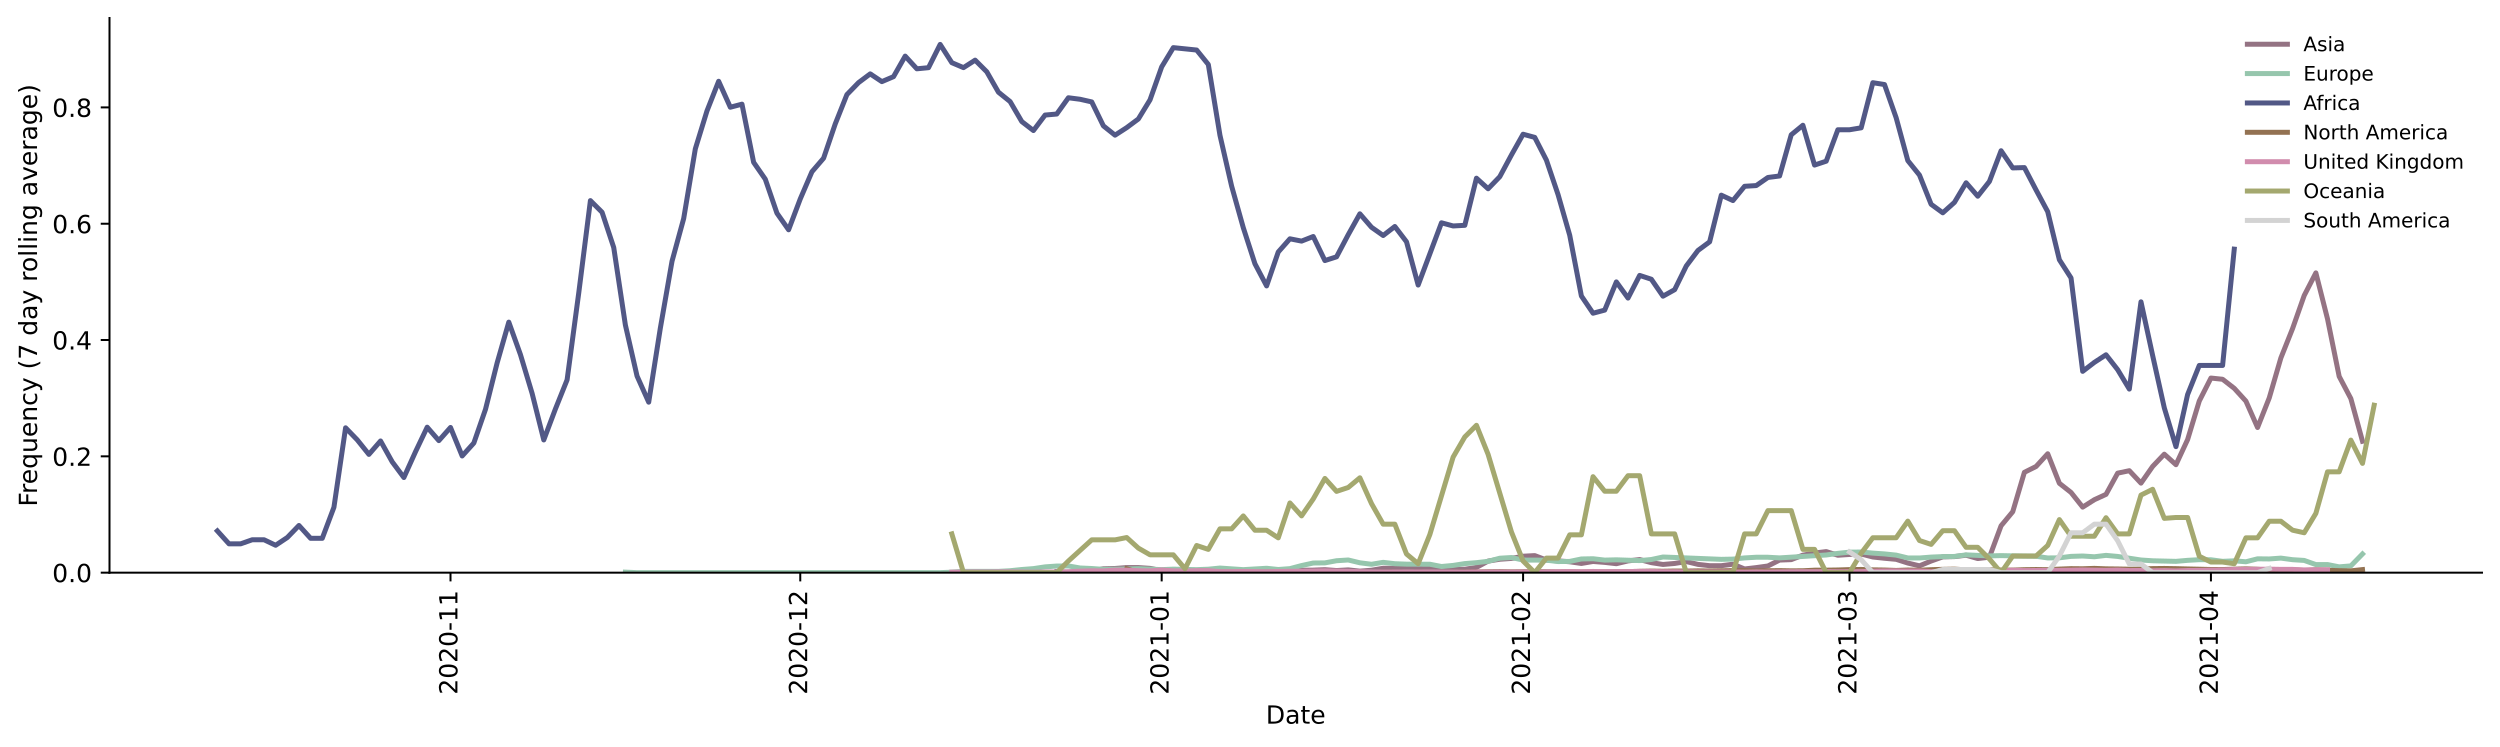 <?xml version="1.0" encoding="utf-8" standalone="no"?>
<!DOCTYPE svg PUBLIC "-//W3C//DTD SVG 1.1//EN"
  "http://www.w3.org/Graphics/SVG/1.1/DTD/svg11.dtd">
<!-- Created with matplotlib (https://matplotlib.org/) -->
<svg height="298.621pt" version="1.1" viewBox="0 0 999.581 298.621" width="999.581pt" xmlns="http://www.w3.org/2000/svg" xmlns:xlink="http://www.w3.org/1999/xlink">
 <defs>
  <style type="text/css">*{stroke-linecap:butt;stroke-linejoin:round;}</style>
 </defs>
 <g id="figure_1">
  <g id="patch_1">
   <path d="M 0 298.621 
L 999.581 298.621 
L 999.581 0 
L 0 0 
z
" style="fill:#ffffff;"/>
  </g>
  <g id="axes_1">
   <g id="patch_2">
    <path d="M 43.781 228.96 
L 992.381 228.96 
L 992.381 7.2 
L 43.781 7.2 
z
" style="fill:#ffffff;"/>
   </g>
   <g id="matplotlib.axis_1">
    <g id="xtick_1">
     <g id="line2d_1">
      <defs>
       <path d="M 0 0 
L 0 3.5 
" id="m1ec01cb953" style="stroke:#000000;stroke-width:0.8;"/>
      </defs>
      <g>
       <use style="stroke:#000000;stroke-width:0.8;" x="180.128" xlink:href="#m1ec01cb953" y="228.96"/>
      </g>
     </g>
     <g id="text_1">
      <!-- 2020-11 -->
      <g transform="translate(182.887 277.743)rotate(-90)scale(0.1 -0.1)">
       <defs>
        <path d="M 19.188 8.297 
L 53.609 8.297 
L 53.609 0 
L 7.328 0 
L 7.328 8.297 
Q 12.938 14.109 22.625 23.891 
Q 32.328 33.688 34.812 36.531 
Q 39.547 41.844 41.422 45.531 
Q 43.312 49.219 43.312 52.781 
Q 43.312 58.594 39.234 62.25 
Q 35.156 65.922 28.609 65.922 
Q 23.969 65.922 18.812 64.312 
Q 13.672 62.703 7.812 59.422 
L 7.812 69.391 
Q 13.766 71.781 18.938 73 
Q 24.125 74.219 28.422 74.219 
Q 39.75 74.219 46.484 68.547 
Q 53.219 62.891 53.219 53.422 
Q 53.219 48.922 51.531 44.891 
Q 49.859 40.875 45.406 35.406 
Q 44.188 33.984 37.641 27.219 
Q 31.109 20.453 19.188 8.297 
z
" id="DejaVuSans-50"/>
        <path d="M 31.781 66.406 
Q 24.172 66.406 20.328 58.906 
Q 16.5 51.422 16.5 36.375 
Q 16.5 21.391 20.328 13.891 
Q 24.172 6.391 31.781 6.391 
Q 39.453 6.391 43.281 13.891 
Q 47.125 21.391 47.125 36.375 
Q 47.125 51.422 43.281 58.906 
Q 39.453 66.406 31.781 66.406 
z
M 31.781 74.219 
Q 44.047 74.219 50.516 64.516 
Q 56.984 54.828 56.984 36.375 
Q 56.984 17.969 50.516 8.266 
Q 44.047 -1.422 31.781 -1.422 
Q 19.531 -1.422 13.062 8.266 
Q 6.594 17.969 6.594 36.375 
Q 6.594 54.828 13.062 64.516 
Q 19.531 74.219 31.781 74.219 
z
" id="DejaVuSans-48"/>
        <path d="M 4.891 31.391 
L 31.203 31.391 
L 31.203 23.391 
L 4.891 23.391 
z
" id="DejaVuSans-45"/>
        <path d="M 12.406 8.297 
L 28.516 8.297 
L 28.516 63.922 
L 10.984 60.406 
L 10.984 69.391 
L 28.422 72.906 
L 38.281 72.906 
L 38.281 8.297 
L 54.391 8.297 
L 54.391 0 
L 12.406 0 
z
" id="DejaVuSans-49"/>
       </defs>
       <use xlink:href="#DejaVuSans-50"/>
       <use x="63.623" xlink:href="#DejaVuSans-48"/>
       <use x="127.246" xlink:href="#DejaVuSans-50"/>
       <use x="190.869" xlink:href="#DejaVuSans-48"/>
       <use x="254.492" xlink:href="#DejaVuSans-45"/>
       <use x="290.576" xlink:href="#DejaVuSans-49"/>
       <use x="354.199" xlink:href="#DejaVuSans-49"/>
      </g>
     </g>
    </g>
    <g id="xtick_2">
     <g id="line2d_2">
      <g>
       <use style="stroke:#000000;stroke-width:0.8;" x="319.971" xlink:href="#m1ec01cb953" y="228.96"/>
      </g>
     </g>
     <g id="text_2">
      <!-- 2020-12 -->
      <g transform="translate(322.73 277.743)rotate(-90)scale(0.1 -0.1)">
       <use xlink:href="#DejaVuSans-50"/>
       <use x="63.623" xlink:href="#DejaVuSans-48"/>
       <use x="127.246" xlink:href="#DejaVuSans-50"/>
       <use x="190.869" xlink:href="#DejaVuSans-48"/>
       <use x="254.492" xlink:href="#DejaVuSans-45"/>
       <use x="290.576" xlink:href="#DejaVuSans-49"/>
       <use x="354.199" xlink:href="#DejaVuSans-50"/>
      </g>
     </g>
    </g>
    <g id="xtick_3">
     <g id="line2d_3">
      <g>
       <use style="stroke:#000000;stroke-width:0.8;" x="464.475" xlink:href="#m1ec01cb953" y="228.96"/>
      </g>
     </g>
     <g id="text_3">
      <!-- 2021-01 -->
      <g transform="translate(467.234 277.743)rotate(-90)scale(0.1 -0.1)">
       <use xlink:href="#DejaVuSans-50"/>
       <use x="63.623" xlink:href="#DejaVuSans-48"/>
       <use x="127.246" xlink:href="#DejaVuSans-50"/>
       <use x="190.869" xlink:href="#DejaVuSans-49"/>
       <use x="254.492" xlink:href="#DejaVuSans-45"/>
       <use x="290.576" xlink:href="#DejaVuSans-48"/>
       <use x="354.199" xlink:href="#DejaVuSans-49"/>
      </g>
     </g>
    </g>
    <g id="xtick_4">
     <g id="line2d_4">
      <g>
       <use style="stroke:#000000;stroke-width:0.8;" x="608.979" xlink:href="#m1ec01cb953" y="228.96"/>
      </g>
     </g>
     <g id="text_4">
      <!-- 2021-02 -->
      <g transform="translate(611.738 277.743)rotate(-90)scale(0.1 -0.1)">
       <use xlink:href="#DejaVuSans-50"/>
       <use x="63.623" xlink:href="#DejaVuSans-48"/>
       <use x="127.246" xlink:href="#DejaVuSans-50"/>
       <use x="190.869" xlink:href="#DejaVuSans-49"/>
       <use x="254.492" xlink:href="#DejaVuSans-45"/>
       <use x="290.576" xlink:href="#DejaVuSans-48"/>
       <use x="354.199" xlink:href="#DejaVuSans-50"/>
      </g>
     </g>
    </g>
    <g id="xtick_5">
     <g id="line2d_5">
      <g>
       <use style="stroke:#000000;stroke-width:0.8;" x="739.499" xlink:href="#m1ec01cb953" y="228.96"/>
      </g>
     </g>
     <g id="text_5">
      <!-- 2021-03 -->
      <g transform="translate(742.258 277.743)rotate(-90)scale(0.1 -0.1)">
       <defs>
        <path d="M 40.578 39.312 
Q 47.656 37.797 51.625 33 
Q 55.609 28.219 55.609 21.188 
Q 55.609 10.406 48.188 4.484 
Q 40.766 -1.422 27.094 -1.422 
Q 22.516 -1.422 17.656 -0.516 
Q 12.797 0.391 7.625 2.203 
L 7.625 11.719 
Q 11.719 9.328 16.594 8.109 
Q 21.484 6.891 26.812 6.891 
Q 36.078 6.891 40.938 10.547 
Q 45.797 14.203 45.797 21.188 
Q 45.797 27.641 41.281 31.266 
Q 36.766 34.906 28.719 34.906 
L 20.219 34.906 
L 20.219 43.016 
L 29.109 43.016 
Q 36.375 43.016 40.234 45.922 
Q 44.094 48.828 44.094 54.297 
Q 44.094 59.906 40.109 62.906 
Q 36.141 65.922 28.719 65.922 
Q 24.656 65.922 20.016 65.031 
Q 15.375 64.156 9.812 62.312 
L 9.812 71.094 
Q 15.438 72.656 20.344 73.438 
Q 25.25 74.219 29.594 74.219 
Q 40.828 74.219 47.359 69.109 
Q 53.906 64.016 53.906 55.328 
Q 53.906 49.266 50.438 45.094 
Q 46.969 40.922 40.578 39.312 
z
" id="DejaVuSans-51"/>
       </defs>
       <use xlink:href="#DejaVuSans-50"/>
       <use x="63.623" xlink:href="#DejaVuSans-48"/>
       <use x="127.246" xlink:href="#DejaVuSans-50"/>
       <use x="190.869" xlink:href="#DejaVuSans-49"/>
       <use x="254.492" xlink:href="#DejaVuSans-45"/>
       <use x="290.576" xlink:href="#DejaVuSans-48"/>
       <use x="354.199" xlink:href="#DejaVuSans-51"/>
      </g>
     </g>
    </g>
    <g id="xtick_6">
     <g id="line2d_6">
      <g>
       <use style="stroke:#000000;stroke-width:0.8;" x="884.003" xlink:href="#m1ec01cb953" y="228.96"/>
      </g>
     </g>
     <g id="text_6">
      <!-- 2021-04 -->
      <g transform="translate(886.762 277.743)rotate(-90)scale(0.1 -0.1)">
       <defs>
        <path d="M 37.797 64.312 
L 12.891 25.391 
L 37.797 25.391 
z
M 35.203 72.906 
L 47.609 72.906 
L 47.609 25.391 
L 58.016 25.391 
L 58.016 17.188 
L 47.609 17.188 
L 47.609 0 
L 37.797 0 
L 37.797 17.188 
L 4.891 17.188 
L 4.891 26.703 
z
" id="DejaVuSans-52"/>
       </defs>
       <use xlink:href="#DejaVuSans-50"/>
       <use x="63.623" xlink:href="#DejaVuSans-48"/>
       <use x="127.246" xlink:href="#DejaVuSans-50"/>
       <use x="190.869" xlink:href="#DejaVuSans-49"/>
       <use x="254.492" xlink:href="#DejaVuSans-45"/>
       <use x="290.576" xlink:href="#DejaVuSans-48"/>
       <use x="354.199" xlink:href="#DejaVuSans-52"/>
      </g>
     </g>
    </g>
    <g id="text_7">
     <!-- Date -->
     <g transform="translate(506.13 289.341)scale(0.1 -0.1)">
      <defs>
       <path d="M 19.672 64.797 
L 19.672 8.109 
L 31.594 8.109 
Q 46.688 8.109 53.688 14.938 
Q 60.688 21.781 60.688 36.531 
Q 60.688 51.172 53.688 57.984 
Q 46.688 64.797 31.594 64.797 
z
M 9.812 72.906 
L 30.078 72.906 
Q 51.266 72.906 61.172 64.094 
Q 71.094 55.281 71.094 36.531 
Q 71.094 17.672 61.125 8.828 
Q 51.172 0 30.078 0 
L 9.812 0 
z
" id="DejaVuSans-68"/>
       <path d="M 34.281 27.484 
Q 23.391 27.484 19.188 25 
Q 14.984 22.516 14.984 16.5 
Q 14.984 11.719 18.141 8.906 
Q 21.297 6.109 26.703 6.109 
Q 34.188 6.109 38.703 11.406 
Q 43.219 16.703 43.219 25.484 
L 43.219 27.484 
z
M 52.203 31.203 
L 52.203 0 
L 43.219 0 
L 43.219 8.297 
Q 40.141 3.328 35.547 0.953 
Q 30.953 -1.422 24.312 -1.422 
Q 15.922 -1.422 10.953 3.297 
Q 6 8.016 6 15.922 
Q 6 25.141 12.172 29.828 
Q 18.359 34.516 30.609 34.516 
L 43.219 34.516 
L 43.219 35.406 
Q 43.219 41.609 39.141 45 
Q 35.062 48.391 27.688 48.391 
Q 23 48.391 18.547 47.266 
Q 14.109 46.141 10.016 43.891 
L 10.016 52.203 
Q 14.938 54.109 19.578 55.047 
Q 24.219 56 28.609 56 
Q 40.484 56 46.344 49.844 
Q 52.203 43.703 52.203 31.203 
z
" id="DejaVuSans-97"/>
       <path d="M 18.312 70.219 
L 18.312 54.688 
L 36.812 54.688 
L 36.812 47.703 
L 18.312 47.703 
L 18.312 18.016 
Q 18.312 11.328 20.141 9.422 
Q 21.969 7.516 27.594 7.516 
L 36.812 7.516 
L 36.812 0 
L 27.594 0 
Q 17.188 0 13.234 3.875 
Q 9.281 7.766 9.281 18.016 
L 9.281 47.703 
L 2.688 47.703 
L 2.688 54.688 
L 9.281 54.688 
L 9.281 70.219 
z
" id="DejaVuSans-116"/>
       <path d="M 56.203 29.594 
L 56.203 25.203 
L 14.891 25.203 
Q 15.484 15.922 20.484 11.062 
Q 25.484 6.203 34.422 6.203 
Q 39.594 6.203 44.453 7.469 
Q 49.312 8.734 54.109 11.281 
L 54.109 2.781 
Q 49.266 0.734 44.188 -0.344 
Q 39.109 -1.422 33.891 -1.422 
Q 20.797 -1.422 13.156 6.188 
Q 5.516 13.812 5.516 26.812 
Q 5.516 40.234 12.766 48.109 
Q 20.016 56 32.328 56 
Q 43.359 56 49.781 48.891 
Q 56.203 41.797 56.203 29.594 
z
M 47.219 32.234 
Q 47.125 39.594 43.094 43.984 
Q 39.062 48.391 32.422 48.391 
Q 24.906 48.391 20.391 44.141 
Q 15.875 39.891 15.188 32.172 
z
" id="DejaVuSans-101"/>
      </defs>
      <use xlink:href="#DejaVuSans-68"/>
      <use x="77.002" xlink:href="#DejaVuSans-97"/>
      <use x="138.281" xlink:href="#DejaVuSans-116"/>
      <use x="177.49" xlink:href="#DejaVuSans-101"/>
     </g>
    </g>
   </g>
   <g id="matplotlib.axis_2">
    <g id="ytick_1">
     <g id="line2d_7">
      <defs>
       <path d="M 0 0 
L -3.5 0 
" id="m70a0472305" style="stroke:#000000;stroke-width:0.8;"/>
      </defs>
      <g>
       <use style="stroke:#000000;stroke-width:0.8;" x="43.781" xlink:href="#m70a0472305" y="228.96"/>
      </g>
     </g>
     <g id="text_8">
      <!-- 0.0 -->
      <g transform="translate(20.878 232.759)scale(0.1 -0.1)">
       <defs>
        <path d="M 10.688 12.406 
L 21 12.406 
L 21 0 
L 10.688 0 
z
" id="DejaVuSans-46"/>
       </defs>
       <use xlink:href="#DejaVuSans-48"/>
       <use x="63.623" xlink:href="#DejaVuSans-46"/>
       <use x="95.41" xlink:href="#DejaVuSans-48"/>
      </g>
     </g>
    </g>
    <g id="ytick_2">
     <g id="line2d_8">
      <g>
       <use style="stroke:#000000;stroke-width:0.8;" x="43.781" xlink:href="#m70a0472305" y="182.454"/>
      </g>
     </g>
     <g id="text_9">
      <!-- 0.2 -->
      <g transform="translate(20.878 186.254)scale(0.1 -0.1)">
       <use xlink:href="#DejaVuSans-48"/>
       <use x="63.623" xlink:href="#DejaVuSans-46"/>
       <use x="95.41" xlink:href="#DejaVuSans-50"/>
      </g>
     </g>
    </g>
    <g id="ytick_3">
     <g id="line2d_9">
      <g>
       <use style="stroke:#000000;stroke-width:0.8;" x="43.781" xlink:href="#m70a0472305" y="135.949"/>
      </g>
     </g>
     <g id="text_10">
      <!-- 0.4 -->
      <g transform="translate(20.878 139.748)scale(0.1 -0.1)">
       <use xlink:href="#DejaVuSans-48"/>
       <use x="63.623" xlink:href="#DejaVuSans-46"/>
       <use x="95.41" xlink:href="#DejaVuSans-52"/>
      </g>
     </g>
    </g>
    <g id="ytick_4">
     <g id="line2d_10">
      <g>
       <use style="stroke:#000000;stroke-width:0.8;" x="43.781" xlink:href="#m70a0472305" y="89.443"/>
      </g>
     </g>
     <g id="text_11">
      <!-- 0.6 -->
      <g transform="translate(20.878 93.243)scale(0.1 -0.1)">
       <defs>
        <path d="M 33.016 40.375 
Q 26.375 40.375 22.484 35.828 
Q 18.609 31.297 18.609 23.391 
Q 18.609 15.531 22.484 10.953 
Q 26.375 6.391 33.016 6.391 
Q 39.656 6.391 43.531 10.953 
Q 47.406 15.531 47.406 23.391 
Q 47.406 31.297 43.531 35.828 
Q 39.656 40.375 33.016 40.375 
z
M 52.594 71.297 
L 52.594 62.312 
Q 48.875 64.062 45.094 64.984 
Q 41.312 65.922 37.594 65.922 
Q 27.828 65.922 22.672 59.328 
Q 17.531 52.734 16.797 39.406 
Q 19.672 43.656 24.016 45.922 
Q 28.375 48.188 33.594 48.188 
Q 44.578 48.188 50.953 41.516 
Q 57.328 34.859 57.328 23.391 
Q 57.328 12.156 50.688 5.359 
Q 44.047 -1.422 33.016 -1.422 
Q 20.359 -1.422 13.672 8.266 
Q 6.984 17.969 6.984 36.375 
Q 6.984 53.656 15.188 63.938 
Q 23.391 74.219 37.203 74.219 
Q 40.922 74.219 44.703 73.484 
Q 48.484 72.75 52.594 71.297 
z
" id="DejaVuSans-54"/>
       </defs>
       <use xlink:href="#DejaVuSans-48"/>
       <use x="63.623" xlink:href="#DejaVuSans-46"/>
       <use x="95.41" xlink:href="#DejaVuSans-54"/>
      </g>
     </g>
    </g>
    <g id="ytick_5">
     <g id="line2d_11">
      <g>
       <use style="stroke:#000000;stroke-width:0.8;" x="43.781" xlink:href="#m70a0472305" y="42.938"/>
      </g>
     </g>
     <g id="text_12">
      <!-- 0.8 -->
      <g transform="translate(20.878 46.737)scale(0.1 -0.1)">
       <defs>
        <path d="M 31.781 34.625 
Q 24.75 34.625 20.719 30.859 
Q 16.703 27.094 16.703 20.516 
Q 16.703 13.922 20.719 10.156 
Q 24.75 6.391 31.781 6.391 
Q 38.812 6.391 42.859 10.172 
Q 46.922 13.969 46.922 20.516 
Q 46.922 27.094 42.891 30.859 
Q 38.875 34.625 31.781 34.625 
z
M 21.922 38.812 
Q 15.578 40.375 12.031 44.719 
Q 8.5 49.078 8.5 55.328 
Q 8.5 64.062 14.719 69.141 
Q 20.953 74.219 31.781 74.219 
Q 42.672 74.219 48.875 69.141 
Q 55.078 64.062 55.078 55.328 
Q 55.078 49.078 51.531 44.719 
Q 48 40.375 41.703 38.812 
Q 48.828 37.156 52.797 32.312 
Q 56.781 27.484 56.781 20.516 
Q 56.781 9.906 50.312 4.234 
Q 43.844 -1.422 31.781 -1.422 
Q 19.734 -1.422 13.25 4.234 
Q 6.781 9.906 6.781 20.516 
Q 6.781 27.484 10.781 32.312 
Q 14.797 37.156 21.922 38.812 
z
M 18.312 54.391 
Q 18.312 48.734 21.844 45.562 
Q 25.391 42.391 31.781 42.391 
Q 38.141 42.391 41.719 45.562 
Q 45.312 48.734 45.312 54.391 
Q 45.312 60.062 41.719 63.234 
Q 38.141 66.406 31.781 66.406 
Q 25.391 66.406 21.844 63.234 
Q 18.312 60.062 18.312 54.391 
z
" id="DejaVuSans-56"/>
       </defs>
       <use xlink:href="#DejaVuSans-48"/>
       <use x="63.623" xlink:href="#DejaVuSans-46"/>
       <use x="95.41" xlink:href="#DejaVuSans-56"/>
      </g>
     </g>
    </g>
    <g id="text_13">
     <!-- Frequency (7 day rolling average) -->
     <g transform="translate(14.798 202.529)rotate(-90)scale(0.1 -0.1)">
      <defs>
       <path d="M 9.812 72.906 
L 51.703 72.906 
L 51.703 64.594 
L 19.672 64.594 
L 19.672 43.109 
L 48.578 43.109 
L 48.578 34.812 
L 19.672 34.812 
L 19.672 0 
L 9.812 0 
z
" id="DejaVuSans-70"/>
       <path d="M 41.109 46.297 
Q 39.594 47.172 37.812 47.578 
Q 36.031 48 33.891 48 
Q 26.266 48 22.188 43.047 
Q 18.109 38.094 18.109 28.812 
L 18.109 0 
L 9.078 0 
L 9.078 54.688 
L 18.109 54.688 
L 18.109 46.188 
Q 20.953 51.172 25.484 53.578 
Q 30.031 56 36.531 56 
Q 37.453 56 38.578 55.875 
Q 39.703 55.766 41.062 55.516 
z
" id="DejaVuSans-114"/>
       <path d="M 14.797 27.297 
Q 14.797 17.391 18.875 11.75 
Q 22.953 6.109 30.078 6.109 
Q 37.203 6.109 41.297 11.75 
Q 45.406 17.391 45.406 27.297 
Q 45.406 37.203 41.297 42.844 
Q 37.203 48.484 30.078 48.484 
Q 22.953 48.484 18.875 42.844 
Q 14.797 37.203 14.797 27.297 
z
M 45.406 8.203 
Q 42.578 3.328 38.25 0.953 
Q 33.938 -1.422 27.875 -1.422 
Q 17.969 -1.422 11.734 6.484 
Q 5.516 14.406 5.516 27.297 
Q 5.516 40.188 11.734 48.094 
Q 17.969 56 27.875 56 
Q 33.938 56 38.25 53.625 
Q 42.578 51.266 45.406 46.391 
L 45.406 54.688 
L 54.391 54.688 
L 54.391 -20.797 
L 45.406 -20.797 
z
" id="DejaVuSans-113"/>
       <path d="M 8.5 21.578 
L 8.5 54.688 
L 17.484 54.688 
L 17.484 21.922 
Q 17.484 14.156 20.5 10.266 
Q 23.531 6.391 29.594 6.391 
Q 36.859 6.391 41.078 11.031 
Q 45.312 15.672 45.312 23.688 
L 45.312 54.688 
L 54.297 54.688 
L 54.297 0 
L 45.312 0 
L 45.312 8.406 
Q 42.047 3.422 37.719 1 
Q 33.406 -1.422 27.688 -1.422 
Q 18.266 -1.422 13.375 4.438 
Q 8.5 10.297 8.5 21.578 
z
M 31.109 56 
z
" id="DejaVuSans-117"/>
       <path d="M 54.891 33.016 
L 54.891 0 
L 45.906 0 
L 45.906 32.719 
Q 45.906 40.484 42.875 44.328 
Q 39.844 48.188 33.797 48.188 
Q 26.516 48.188 22.312 43.547 
Q 18.109 38.922 18.109 30.906 
L 18.109 0 
L 9.078 0 
L 9.078 54.688 
L 18.109 54.688 
L 18.109 46.188 
Q 21.344 51.125 25.703 53.562 
Q 30.078 56 35.797 56 
Q 45.219 56 50.047 50.172 
Q 54.891 44.344 54.891 33.016 
z
" id="DejaVuSans-110"/>
       <path d="M 48.781 52.594 
L 48.781 44.188 
Q 44.969 46.297 41.141 47.344 
Q 37.312 48.391 33.406 48.391 
Q 24.656 48.391 19.812 42.844 
Q 14.984 37.312 14.984 27.297 
Q 14.984 17.281 19.812 11.734 
Q 24.656 6.203 33.406 6.203 
Q 37.312 6.203 41.141 7.25 
Q 44.969 8.297 48.781 10.406 
L 48.781 2.094 
Q 45.016 0.344 40.984 -0.531 
Q 36.969 -1.422 32.422 -1.422 
Q 20.062 -1.422 12.781 6.344 
Q 5.516 14.109 5.516 27.297 
Q 5.516 40.672 12.859 48.328 
Q 20.219 56 33.016 56 
Q 37.156 56 41.109 55.141 
Q 45.062 54.297 48.781 52.594 
z
" id="DejaVuSans-99"/>
       <path d="M 32.172 -5.078 
Q 28.375 -14.844 24.75 -17.812 
Q 21.141 -20.797 15.094 -20.797 
L 7.906 -20.797 
L 7.906 -13.281 
L 13.188 -13.281 
Q 16.891 -13.281 18.938 -11.516 
Q 21 -9.766 23.484 -3.219 
L 25.094 0.875 
L 2.984 54.688 
L 12.5 54.688 
L 29.594 11.922 
L 46.688 54.688 
L 56.203 54.688 
z
" id="DejaVuSans-121"/>
       <path id="DejaVuSans-32"/>
       <path d="M 31 75.875 
Q 24.469 64.656 21.281 53.656 
Q 18.109 42.672 18.109 31.391 
Q 18.109 20.125 21.312 9.062 
Q 24.516 -2 31 -13.188 
L 23.188 -13.188 
Q 15.875 -1.703 12.234 9.375 
Q 8.594 20.453 8.594 31.391 
Q 8.594 42.281 12.203 53.312 
Q 15.828 64.359 23.188 75.875 
z
" id="DejaVuSans-40"/>
       <path d="M 8.203 72.906 
L 55.078 72.906 
L 55.078 68.703 
L 28.609 0 
L 18.312 0 
L 43.219 64.594 
L 8.203 64.594 
z
" id="DejaVuSans-55"/>
       <path d="M 45.406 46.391 
L 45.406 75.984 
L 54.391 75.984 
L 54.391 0 
L 45.406 0 
L 45.406 8.203 
Q 42.578 3.328 38.25 0.953 
Q 33.938 -1.422 27.875 -1.422 
Q 17.969 -1.422 11.734 6.484 
Q 5.516 14.406 5.516 27.297 
Q 5.516 40.188 11.734 48.094 
Q 17.969 56 27.875 56 
Q 33.938 56 38.25 53.625 
Q 42.578 51.266 45.406 46.391 
z
M 14.797 27.297 
Q 14.797 17.391 18.875 11.75 
Q 22.953 6.109 30.078 6.109 
Q 37.203 6.109 41.297 11.75 
Q 45.406 17.391 45.406 27.297 
Q 45.406 37.203 41.297 42.844 
Q 37.203 48.484 30.078 48.484 
Q 22.953 48.484 18.875 42.844 
Q 14.797 37.203 14.797 27.297 
z
" id="DejaVuSans-100"/>
       <path d="M 30.609 48.391 
Q 23.391 48.391 19.188 42.75 
Q 14.984 37.109 14.984 27.297 
Q 14.984 17.484 19.156 11.844 
Q 23.344 6.203 30.609 6.203 
Q 37.797 6.203 41.984 11.859 
Q 46.188 17.531 46.188 27.297 
Q 46.188 37.016 41.984 42.703 
Q 37.797 48.391 30.609 48.391 
z
M 30.609 56 
Q 42.328 56 49.016 48.375 
Q 55.719 40.766 55.719 27.297 
Q 55.719 13.875 49.016 6.219 
Q 42.328 -1.422 30.609 -1.422 
Q 18.844 -1.422 12.172 6.219 
Q 5.516 13.875 5.516 27.297 
Q 5.516 40.766 12.172 48.375 
Q 18.844 56 30.609 56 
z
" id="DejaVuSans-111"/>
       <path d="M 9.422 75.984 
L 18.406 75.984 
L 18.406 0 
L 9.422 0 
z
" id="DejaVuSans-108"/>
       <path d="M 9.422 54.688 
L 18.406 54.688 
L 18.406 0 
L 9.422 0 
z
M 9.422 75.984 
L 18.406 75.984 
L 18.406 64.594 
L 9.422 64.594 
z
" id="DejaVuSans-105"/>
       <path d="M 45.406 27.984 
Q 45.406 37.75 41.375 43.109 
Q 37.359 48.484 30.078 48.484 
Q 22.859 48.484 18.828 43.109 
Q 14.797 37.75 14.797 27.984 
Q 14.797 18.266 18.828 12.891 
Q 22.859 7.516 30.078 7.516 
Q 37.359 7.516 41.375 12.891 
Q 45.406 18.266 45.406 27.984 
z
M 54.391 6.781 
Q 54.391 -7.172 48.188 -13.984 
Q 42 -20.797 29.203 -20.797 
Q 24.469 -20.797 20.266 -20.094 
Q 16.062 -19.391 12.109 -17.922 
L 12.109 -9.188 
Q 16.062 -11.328 19.922 -12.344 
Q 23.781 -13.375 27.781 -13.375 
Q 36.625 -13.375 41.016 -8.766 
Q 45.406 -4.156 45.406 5.172 
L 45.406 9.625 
Q 42.625 4.781 38.281 2.391 
Q 33.938 0 27.875 0 
Q 17.828 0 11.672 7.656 
Q 5.516 15.328 5.516 27.984 
Q 5.516 40.672 11.672 48.328 
Q 17.828 56 27.875 56 
Q 33.938 56 38.281 53.609 
Q 42.625 51.219 45.406 46.391 
L 45.406 54.688 
L 54.391 54.688 
z
" id="DejaVuSans-103"/>
       <path d="M 2.984 54.688 
L 12.5 54.688 
L 29.594 8.797 
L 46.688 54.688 
L 56.203 54.688 
L 35.688 0 
L 23.484 0 
z
" id="DejaVuSans-118"/>
       <path d="M 8.016 75.875 
L 15.828 75.875 
Q 23.141 64.359 26.781 53.312 
Q 30.422 42.281 30.422 31.391 
Q 30.422 20.453 26.781 9.375 
Q 23.141 -1.703 15.828 -13.188 
L 8.016 -13.188 
Q 14.5 -2 17.703 9.062 
Q 20.906 20.125 20.906 31.391 
Q 20.906 42.672 17.703 53.656 
Q 14.5 64.656 8.016 75.875 
z
" id="DejaVuSans-41"/>
      </defs>
      <use xlink:href="#DejaVuSans-70"/>
      <use x="50.27" xlink:href="#DejaVuSans-114"/>
      <use x="89.133" xlink:href="#DejaVuSans-101"/>
      <use x="150.656" xlink:href="#DejaVuSans-113"/>
      <use x="214.133" xlink:href="#DejaVuSans-117"/>
      <use x="277.512" xlink:href="#DejaVuSans-101"/>
      <use x="339.035" xlink:href="#DejaVuSans-110"/>
      <use x="402.414" xlink:href="#DejaVuSans-99"/>
      <use x="457.395" xlink:href="#DejaVuSans-121"/>
      <use x="516.574" xlink:href="#DejaVuSans-32"/>
      <use x="548.361" xlink:href="#DejaVuSans-40"/>
      <use x="587.375" xlink:href="#DejaVuSans-55"/>
      <use x="650.998" xlink:href="#DejaVuSans-32"/>
      <use x="682.785" xlink:href="#DejaVuSans-100"/>
      <use x="746.262" xlink:href="#DejaVuSans-97"/>
      <use x="807.541" xlink:href="#DejaVuSans-121"/>
      <use x="866.721" xlink:href="#DejaVuSans-32"/>
      <use x="898.508" xlink:href="#DejaVuSans-114"/>
      <use x="937.371" xlink:href="#DejaVuSans-111"/>
      <use x="998.553" xlink:href="#DejaVuSans-108"/>
      <use x="1026.336" xlink:href="#DejaVuSans-108"/>
      <use x="1054.119" xlink:href="#DejaVuSans-105"/>
      <use x="1081.902" xlink:href="#DejaVuSans-110"/>
      <use x="1145.281" xlink:href="#DejaVuSans-103"/>
      <use x="1208.758" xlink:href="#DejaVuSans-32"/>
      <use x="1240.545" xlink:href="#DejaVuSans-97"/>
      <use x="1301.824" xlink:href="#DejaVuSans-118"/>
      <use x="1361.004" xlink:href="#DejaVuSans-101"/>
      <use x="1422.527" xlink:href="#DejaVuSans-114"/>
      <use x="1463.641" xlink:href="#DejaVuSans-97"/>
      <use x="1524.92" xlink:href="#DejaVuSans-103"/>
      <use x="1588.396" xlink:href="#DejaVuSans-101"/>
      <use x="1649.92" xlink:href="#DejaVuSans-41"/>
     </g>
    </g>
   </g>
   <g id="line2d_12">
    <path clip-path="url(#p85aae91d50)" d="M 422.522 228.541 
L 427.183 228.96 
L 431.845 228.96 
L 436.506 228.34 
L 441.168 227.422 
L 445.829 227.294 
L 450.491 226.933 
L 455.152 226.933 
L 459.813 227.248 
L 464.475 228.166 
L 469.136 228.294 
L 473.798 228.52 
L 478.459 228.355 
L 483.121 228.543 
L 487.782 228.543 
L 492.443 228.421 
L 497.105 228.251 
L 501.766 228.416 
L 506.428 228.533 
L 511.089 228.187 
L 515.751 228.309 
L 520.412 227.959 
L 525.073 227.959 
L 529.735 227.772 
L 534.396 228.118 
L 539.058 227.857 
L 543.719 228.357 
L 548.381 227.998 
L 553.042 227.205 
L 557.703 227.205 
L 562.365 227.109 
L 567.026 227.264 
L 571.688 227.298 
L 576.349 228.158 
L 581.01 227.6 
L 585.672 227.602 
L 590.333 226.869 
L 594.995 224.347 
L 599.656 223.606 
L 604.318 223.281 
L 608.979 222.393 
L 613.64 222.146 
L 618.302 223.906 
L 622.963 224.241 
L 627.625 224.619 
L 632.286 225.287 
L 636.948 224.497 
L 641.609 224.861 
L 646.27 225.386 
L 650.932 224.277 
L 655.593 223.724 
L 660.255 224.969 
L 664.916 225.692 
L 669.578 225.288 
L 674.239 224.53 
L 678.9 225.657 
L 683.562 226.183 
L 688.223 226.183 
L 692.885 225.587 
L 697.546 227.49 
L 702.208 226.943 
L 706.869 226.294 
L 711.53 223.937 
L 716.192 223.759 
L 720.853 221.97 
L 725.515 221.127 
L 730.176 220.542 
L 734.838 222.005 
L 739.499 221.694 
L 744.16 221.506 
L 748.822 222.705 
L 753.483 223.213 
L 758.145 223.635 
L 762.806 225.123 
L 767.467 226.242 
L 772.129 224.319 
L 776.79 222.66 
L 781.452 222.551 
L 786.113 221.998 
L 790.775 223.326 
L 795.436 222.783 
L 800.097 210.219 
L 804.759 204.6 
L 809.42 188.846 
L 814.082 186.521 
L 818.743 181.428 
L 823.405 193.234 
L 828.066 196.898 
L 832.727 202.765 
L 837.389 199.805 
L 842.05 197.662 
L 846.712 189.177 
L 851.373 188.204 
L 856.035 193.173 
L 860.696 186.499 
L 865.357 181.597 
L 870.019 185.802 
L 874.68 175.748 
L 879.342 160.339 
L 884.003 151.159 
L 888.665 151.646 
L 893.326 155.271 
L 897.987 160.38 
L 902.649 170.925 
L 907.31 159.123 
L 911.972 143.102 
L 916.633 131.397 
L 921.295 118.15 
L 925.956 109.107 
L 930.617 127.516 
L 935.279 150.502 
L 939.94 159.361 
L 944.602 176.413 
" style="fill:none;stroke:#947383;stroke-linecap:square;stroke-width:2;"/>
   </g>
   <g id="line2d_13">
    <path clip-path="url(#p85aae91d50)" d="M 250.049 228.76 
L 254.711 228.96 
L 375.908 228.96 
L 380.569 228.776 
L 385.231 228.449 
L 399.215 228.449 
L 403.876 228.194 
L 408.538 227.705 
L 413.199 227.35 
L 417.861 226.654 
L 422.522 226.323 
L 427.183 226.284 
L 431.845 227.1 
L 436.506 227.309 
L 441.168 227.642 
L 450.491 227.508 
L 455.152 227.368 
L 464.475 227.754 
L 469.136 227.564 
L 478.459 227.762 
L 483.121 227.584 
L 487.782 227.123 
L 497.105 227.763 
L 506.428 227.213 
L 511.089 227.705 
L 515.751 227.356 
L 520.412 226.125 
L 525.073 225.112 
L 529.735 225.057 
L 534.396 224.2 
L 539.058 223.9 
L 543.719 225.022 
L 548.381 225.612 
L 553.042 224.841 
L 557.703 225.391 
L 562.365 225.567 
L 571.688 225.594 
L 576.349 226.507 
L 581.01 226.072 
L 585.672 225.341 
L 590.333 224.972 
L 594.995 224.434 
L 599.656 223.194 
L 604.318 222.914 
L 608.979 223.926 
L 618.302 223.977 
L 622.963 224.53 
L 627.625 224.464 
L 632.286 223.495 
L 636.948 223.401 
L 641.609 223.949 
L 646.27 223.833 
L 655.593 224.142 
L 660.255 223.708 
L 664.916 222.708 
L 674.239 223.072 
L 688.223 223.646 
L 692.885 223.55 
L 697.546 223.075 
L 702.208 222.803 
L 706.869 222.81 
L 711.53 223.061 
L 730.176 221.908 
L 734.838 221.248 
L 739.499 220.768 
L 744.16 220.714 
L 748.822 221.153 
L 753.483 221.473 
L 758.145 221.954 
L 762.806 223.081 
L 767.467 223.105 
L 772.129 222.742 
L 776.79 222.544 
L 781.452 222.489 
L 786.113 221.855 
L 795.436 222.268 
L 800.097 222.15 
L 809.42 222.351 
L 814.082 222.4 
L 818.743 223.09 
L 823.405 223.037 
L 828.066 222.459 
L 832.727 222.31 
L 837.389 222.616 
L 842.05 222.057 
L 846.712 222.484 
L 856.035 223.91 
L 860.696 224.222 
L 870.019 224.449 
L 874.68 224.043 
L 879.342 223.779 
L 884.003 223.815 
L 888.665 224.441 
L 893.326 224.239 
L 897.987 224.617 
L 902.649 223.43 
L 907.31 223.488 
L 911.972 223.152 
L 916.633 223.782 
L 921.295 224.079 
L 925.956 225.736 
L 930.617 225.722 
L 935.279 226.645 
L 939.94 226.263 
L 944.602 221.496 
L 944.602 221.496 
" style="fill:none;stroke:#96c6ad;stroke-linecap:square;stroke-width:2;"/>
   </g>
   <g id="line2d_14">
    <path clip-path="url(#p85aae91d50)" d="M 86.899 212.277 
L 91.561 217.444 
L 96.222 217.444 
L 100.884 215.803 
L 105.545 215.803 
L 110.207 218.018 
L 114.868 214.917 
L 119.529 210.106 
L 124.191 215.236 
L 128.852 215.236 
L 133.514 202.834 
L 138.175 171.055 
L 142.837 175.866 
L 147.498 181.679 
L 152.159 176.313 
L 156.821 184.671 
L 161.482 190.931 
L 166.144 180.597 
L 170.805 170.806 
L 175.467 176.172 
L 180.128 170.915 
L 184.789 182.309 
L 189.451 177.142 
L 194.112 163.68 
L 198.774 145.078 
L 203.435 128.801 
L 208.096 141.797 
L 212.758 157.299 
L 217.419 175.901 
L 222.081 163.5 
L 226.742 151.874 
L 231.404 117.097 
L 236.065 80.213 
L 240.726 84.864 
L 245.388 98.956 
L 250.049 129.96 
L 254.711 150.362 
L 259.372 160.802 
L 264.034 131.134 
L 268.695 104.446 
L 273.356 87.394 
L 278.018 59.491 
L 282.679 44.325 
L 287.341 32.495 
L 292.002 42.876 
L 296.664 41.652 
L 301.325 64.905 
L 305.986 71.636 
L 310.648 85.23 
L 315.309 91.874 
L 319.971 79.533 
L 324.632 68.682 
L 329.294 63.256 
L 333.955 49.55 
L 338.616 37.825 
L 343.278 33.032 
L 347.939 29.536 
L 352.601 32.636 
L 357.262 30.648 
L 361.924 22.441 
L 366.585 27.511 
L 371.246 27.061 
L 375.908 17.76 
L 380.569 25.062 
L 385.231 27.041 
L 389.892 24.051 
L 394.553 28.713 
L 399.215 36.872 
L 403.876 40.615 
L 408.538 48.601 
L 413.199 52.195 
L 417.861 46.004 
L 422.522 45.596 
L 427.183 39.085 
L 431.845 39.689 
L 436.506 40.746 
L 441.168 50.322 
L 445.829 54.046 
L 450.491 51.035 
L 455.152 47.57 
L 459.813 39.93 
L 464.475 26.75 
L 469.136 19.045 
L 478.459 20.008 
L 483.121 25.773 
L 487.782 54.115 
L 492.443 74.418 
L 497.105 91.04 
L 501.766 105.467 
L 506.428 114.318 
L 511.089 100.755 
L 515.751 95.482 
L 520.412 96.401 
L 525.073 94.566 
L 529.735 104.18 
L 534.396 102.689 
L 539.058 93.854 
L 543.719 85.491 
L 548.381 90.876 
L 553.042 94.163 
L 557.703 90.559 
L 562.365 96.679 
L 567.026 113.969 
L 576.349 89.082 
L 581.01 90.345 
L 585.672 90.092 
L 590.333 71.249 
L 594.995 75.471 
L 599.656 70.649 
L 604.318 61.961 
L 608.979 53.67 
L 613.64 54.929 
L 618.302 64.014 
L 622.963 77.805 
L 627.625 94.068 
L 632.286 118.346 
L 636.948 125.235 
L 641.609 123.991 
L 646.27 112.717 
L 650.932 119.181 
L 655.593 110.12 
L 660.255 111.646 
L 664.916 118.425 
L 669.578 115.823 
L 674.239 106.339 
L 678.9 100.144 
L 683.562 96.69 
L 688.223 78.032 
L 692.885 80.193 
L 697.546 74.487 
L 702.208 74.2 
L 706.869 70.961 
L 711.53 70.368 
L 716.192 53.897 
L 720.853 50.081 
L 725.515 66.001 
L 730.176 64.45 
L 734.838 51.881 
L 739.499 51.881 
L 744.16 51.106 
L 748.822 33.064 
L 753.483 33.798 
L 758.145 47.086 
L 762.806 64.219 
L 767.467 70.002 
L 772.129 81.685 
L 776.79 85.085 
L 781.452 80.916 
L 786.113 73.083 
L 790.775 78.45 
L 795.436 72.544 
L 800.097 60.272 
L 804.759 67.139 
L 809.42 67.008 
L 814.082 75.952 
L 818.743 84.64 
L 823.405 103.868 
L 828.066 111.134 
L 832.727 148.47 
L 837.389 144.892 
L 842.05 141.852 
L 846.712 147.814 
L 851.373 155.565 
L 856.035 120.686 
L 860.696 142.15 
L 865.357 163.077 
L 870.019 178.579 
L 874.68 157.748 
L 879.342 146.122 
L 888.665 146.122 
L 893.326 99.617 
L 893.326 99.617 
" style="fill:none;stroke:#525886;stroke-linecap:square;stroke-width:2;"/>
   </g>
   <g id="line2d_15">
    <path clip-path="url(#p85aae91d50)" d="M 450.491 227.41 
L 455.152 228.96 
L 459.813 228.96 
L 464.475 228.881 
L 469.136 228.881 
L 473.798 228.832 
L 478.459 228.832 
L 483.121 228.832 
L 487.782 228.862 
L 492.443 228.862 
L 497.105 228.884 
L 501.766 228.884 
L 506.428 228.821 
L 511.089 228.845 
L 515.751 228.794 
L 520.412 228.822 
L 525.073 228.764 
L 529.735 228.827 
L 534.396 228.818 
L 539.058 228.869 
L 543.719 228.869 
L 548.381 228.909 
L 553.042 228.867 
L 557.703 228.847 
L 562.365 228.847 
L 567.026 228.847 
L 571.688 228.864 
L 576.349 228.887 
L 581.01 228.84 
L 585.672 228.749 
L 590.333 228.726 
L 594.995 228.62 
L 599.656 228.567 
L 604.318 228.666 
L 608.979 228.625 
L 613.64 228.565 
L 618.302 228.625 
L 622.963 228.699 
L 627.625 228.613 
L 632.286 228.746 
L 636.948 228.731 
L 641.609 228.682 
L 646.27 228.638 
L 650.932 228.557 
L 655.593 228.434 
L 660.255 228.337 
L 664.916 228.394 
L 669.578 228.309 
L 674.239 228.333 
L 678.9 228.244 
L 683.562 228.304 
L 688.223 228.22 
L 692.885 228.148 
L 697.546 228.123 
L 702.208 228.296 
L 706.869 228.205 
L 711.53 228.15 
L 716.192 228.241 
L 720.853 228.21 
L 725.515 227.981 
L 730.176 227.97 
L 734.838 227.897 
L 739.499 227.746 
L 744.16 227.684 
L 748.822 227.848 
L 753.483 227.917 
L 758.145 228.08 
L 762.806 227.925 
L 767.467 227.996 
L 772.129 227.782 
L 776.79 227.643 
L 781.452 227.562 
L 786.113 227.832 
L 790.775 227.882 
L 795.436 227.826 
L 800.097 227.935 
L 804.759 227.955 
L 809.42 227.777 
L 814.082 227.713 
L 818.743 227.776 
L 823.405 227.547 
L 828.066 227.365 
L 832.727 227.412 
L 837.389 227.255 
L 842.05 227.44 
L 846.712 227.497 
L 851.373 227.584 
L 856.035 227.501 
L 860.696 227.342 
L 865.357 227.287 
L 870.019 227.369 
L 874.68 227.487 
L 879.342 227.591 
L 884.003 227.703 
L 888.665 227.728 
L 893.326 227.572 
L 897.987 227.456 
L 902.649 227.617 
L 907.31 227.887 
L 911.972 227.709 
L 916.633 227.886 
L 921.295 228.129 
L 925.956 227.869 
L 930.617 228.005 
L 935.279 228.181 
L 939.94 228.246 
L 944.602 227.74 
" style="fill:none;stroke:#937252;stroke-linecap:square;stroke-width:2;"/>
   </g>
   <g id="line2d_16">
    <path clip-path="url(#p85aae91d50)" d="M 380.569 228.774 
L 385.231 228.739 
L 389.892 228.688 
L 394.553 228.73 
L 399.215 228.658 
L 403.876 228.671 
L 408.538 228.726 
L 413.199 228.777 
L 417.861 228.692 
L 422.522 228.71 
L 427.183 228.579 
L 431.845 228.369 
L 436.506 228.227 
L 441.168 228.282 
L 445.829 227.938 
L 450.491 227.968 
L 455.152 228.179 
L 459.813 228.248 
L 464.475 227.893 
L 469.136 228.247 
L 473.798 228.305 
L 478.459 228.168 
L 483.121 228.168 
L 487.782 228.556 
L 492.443 228.563 
L 497.105 228.472 
L 501.766 228.544 
L 506.428 228.616 
L 511.089 228.488 
L 515.751 228.422 
L 520.412 228.401 
L 525.073 228.332 
L 529.735 228.243 
L 534.396 228.36 
L 539.058 228.44 
L 543.719 228.583 
L 548.381 228.674 
L 553.042 228.747 
L 557.703 228.726 
L 562.365 228.692 
L 567.026 228.712 
L 571.688 228.69 
L 576.349 228.724 
L 581.01 228.753 
L 585.672 228.764 
L 590.333 228.701 
L 594.995 228.681 
L 599.656 228.693 
L 604.318 228.712 
L 608.979 228.676 
L 613.64 228.766 
L 618.302 228.643 
L 622.963 228.591 
L 627.625 228.526 
L 632.286 228.608 
L 636.948 228.486 
L 641.609 228.573 
L 646.27 228.552 
L 650.932 228.522 
L 655.593 228.453 
L 660.255 228.491 
L 664.916 228.583 
L 669.578 228.614 
L 674.239 228.651 
L 678.9 228.684 
L 683.562 228.696 
L 688.223 228.701 
L 692.885 228.678 
L 697.546 228.764 
L 702.208 228.672 
L 706.869 228.724 
L 711.53 228.661 
L 716.192 228.609 
L 720.853 228.579 
L 725.515 228.589 
L 730.176 228.547 
L 734.838 228.607 
L 739.499 228.592 
L 744.16 228.557 
L 748.822 228.387 
L 753.483 228.284 
L 758.145 228.265 
L 762.806 228.304 
L 767.467 228.284 
L 772.129 228.553 
L 776.79 228.657 
L 781.452 228.657 
L 786.113 228.6 
L 790.775 228.457 
L 795.436 228.329 
L 800.097 228.23 
L 804.759 228.023 
L 809.42 228.141 
L 814.082 228.104 
L 818.743 228.061 
L 823.405 228.046 
L 828.066 227.992 
L 832.727 227.902 
L 837.389 227.991 
L 842.05 228.054 
L 846.712 227.929 
L 851.373 228.121 
L 856.035 228.101 
L 860.696 228.225 
L 865.357 228.139 
L 870.019 228.27 
L 874.68 228.115 
L 879.342 228.076 
L 884.003 227.956 
L 888.665 227.91 
L 893.326 227.703 
L 897.987 227.661 
L 902.649 227.629 
L 907.31 227.567 
L 911.972 227.654 
L 916.633 227.661 
L 921.295 227.871 
L 925.956 227.825 
L 930.617 227.823 
" style="fill:none;stroke:#d18cad;stroke-linecap:square;stroke-width:2;"/>
   </g>
   <g id="line2d_17">
    <path clip-path="url(#p85aae91d50)" d="M 380.569 213.458 
L 385.231 228.96 
L 389.892 228.96 
L 394.553 228.96 
L 399.215 228.96 
L 403.876 228.96 
L 408.538 228.96 
L 413.199 228.96 
L 417.861 228.96 
L 422.522 228.96 
L 427.183 224.309 
L 431.845 220.082 
L 436.506 215.854 
L 441.168 215.854 
L 445.829 215.854 
L 450.491 214.924 
L 455.152 219.152 
L 459.813 221.829 
L 464.475 221.829 
L 469.136 221.829 
L 473.798 227.41 
L 478.459 218.109 
L 483.121 219.659 
L 487.782 211.452 
L 492.443 211.452 
L 497.105 206.285 
L 501.766 212.009 
L 506.428 212.009 
L 511.089 215.048 
L 515.751 201.096 
L 520.412 206.264 
L 525.073 199.507 
L 529.735 191.3 
L 534.396 196.467 
L 539.058 194.917 
L 543.719 191.041 
L 548.381 201.376 
L 553.042 209.583 
L 557.703 209.583 
L 562.365 221.507 
L 567.026 225.383 
L 571.688 213.756 
L 576.349 198.254 
L 581.01 182.753 
L 585.672 174.704 
L 590.333 170.053 
L 594.995 181.679 
L 599.656 197.181 
L 604.318 212.683 
L 608.979 224.309 
L 613.64 228.96 
L 618.302 223.147 
L 622.963 223.147 
L 627.625 213.846 
L 632.286 213.846 
L 636.948 190.593 
L 641.609 196.406 
L 646.27 196.406 
L 650.932 190.205 
L 655.593 190.205 
L 660.255 213.458 
L 664.916 213.458 
L 669.578 213.458 
L 674.239 228.96 
L 678.9 228.96 
L 683.562 228.96 
L 688.223 228.96 
L 692.885 228.96 
L 697.546 213.458 
L 702.208 213.458 
L 706.869 204.157 
L 711.53 204.157 
L 716.192 204.157 
L 720.853 219.659 
L 725.515 219.659 
L 730.176 228.96 
L 734.838 228.96 
L 739.499 228.96 
L 744.16 221.209 
L 748.822 215.008 
L 753.483 215.008 
L 758.145 215.008 
L 762.806 208.365 
L 767.467 216.116 
L 772.129 217.666 
L 776.79 212.195 
L 781.452 212.195 
L 786.113 218.838 
L 790.775 218.838 
L 795.436 223.489 
L 800.097 228.96 
L 804.759 222.316 
L 809.42 222.316 
L 814.082 222.316 
L 818.743 218.089 
L 823.405 207.754 
L 828.066 214.398 
L 832.727 214.398 
L 837.389 214.398 
L 842.05 206.999 
L 846.712 213.458 
L 851.373 213.458 
L 856.035 197.956 
L 860.696 195.631 
L 865.357 207.257 
L 870.019 206.905 
L 874.68 206.905 
L 879.342 222.407 
L 884.003 224.732 
L 888.665 224.732 
L 893.326 225.383 
L 897.987 215.048 
L 902.649 215.048 
L 907.31 208.404 
L 911.972 208.404 
L 916.633 211.982 
L 921.295 213.015 
L 925.956 205.264 
L 930.617 188.655 
L 935.279 188.655 
L 939.94 175.972 
L 944.602 185.273 
L 949.263 162.02 
" style="fill:none;stroke:#a4a86f;stroke-linecap:square;stroke-width:2;"/>
   </g>
   <g id="line2d_18">
    <path clip-path="url(#p85aae91d50)" d="M 739.499 220.692 
L 744.16 223.793 
L 748.822 228.96 
L 753.483 228.96 
L 758.145 228.96 
L 762.806 228.96 
L 767.467 228.96 
L 772.129 228.96 
L 776.79 227.703 
L 781.452 227.703 
L 786.113 227.703 
L 790.775 227.703 
L 795.436 227.703 
L 800.097 228.96 
L 804.759 228.96 
L 809.42 228.96 
L 814.082 228.96 
L 818.743 228.96 
L 823.405 222.316 
L 828.066 213.015 
L 832.727 213.015 
L 837.389 209.57 
L 842.05 209.57 
L 846.712 216.214 
L 851.373 225.515 
L 856.035 225.515 
L 860.696 228.96 
L 865.357 228.96 
L 870.019 228.96 
L 874.68 228.96 
L 879.342 228.96 
L 884.003 228.96 
L 888.665 228.96 
L 893.326 228.96 
L 897.987 228.96 
L 902.649 228.96 
L 907.31 227.299 
" style="fill:none;stroke:#d3d3d3;stroke-linecap:square;stroke-width:2;"/>
   </g>
   <g id="patch_3">
    <path d="M 43.781 228.96 
L 43.781 7.2 
" style="fill:none;stroke:#000000;stroke-linecap:square;stroke-linejoin:miter;stroke-width:0.8;"/>
   </g>
   <g id="patch_4">
    <path d="M 43.781 228.96 
L 992.381 228.96 
" style="fill:none;stroke:#000000;stroke-linecap:square;stroke-linejoin:miter;stroke-width:0.8;"/>
   </g>
   <g id="legend_1">
    <g id="line2d_19">
     <path d="M 898.57 17.679 
L 914.57 17.679 
" style="fill:none;stroke:#947383;stroke-linecap:square;stroke-width:2;"/>
    </g>
    <g id="line2d_20"/>
    <g id="text_14">
     <!-- Asia -->
     <g transform="translate(920.97 20.479)scale(0.08 -0.08)">
      <defs>
       <path d="M 34.188 63.188 
L 20.797 26.906 
L 47.609 26.906 
z
M 28.609 72.906 
L 39.797 72.906 
L 67.578 0 
L 57.328 0 
L 50.688 18.703 
L 17.828 18.703 
L 11.188 0 
L 0.781 0 
z
" id="DejaVuSans-65"/>
       <path d="M 44.281 53.078 
L 44.281 44.578 
Q 40.484 46.531 36.375 47.5 
Q 32.281 48.484 27.875 48.484 
Q 21.188 48.484 17.844 46.438 
Q 14.5 44.391 14.5 40.281 
Q 14.5 37.156 16.891 35.375 
Q 19.281 33.594 26.516 31.984 
L 29.594 31.297 
Q 39.156 29.25 43.188 25.516 
Q 47.219 21.781 47.219 15.094 
Q 47.219 7.469 41.188 3.016 
Q 35.156 -1.422 24.609 -1.422 
Q 20.219 -1.422 15.453 -0.562 
Q 10.688 0.297 5.422 2 
L 5.422 11.281 
Q 10.406 8.688 15.234 7.391 
Q 20.062 6.109 24.812 6.109 
Q 31.156 6.109 34.562 8.281 
Q 37.984 10.453 37.984 14.406 
Q 37.984 18.062 35.516 20.016 
Q 33.062 21.969 24.703 23.781 
L 21.578 24.516 
Q 13.234 26.266 9.516 29.906 
Q 5.812 33.547 5.812 39.891 
Q 5.812 47.609 11.281 51.797 
Q 16.75 56 26.812 56 
Q 31.781 56 36.172 55.266 
Q 40.578 54.547 44.281 53.078 
z
" id="DejaVuSans-115"/>
      </defs>
      <use xlink:href="#DejaVuSans-65"/>
      <use x="68.408" xlink:href="#DejaVuSans-115"/>
      <use x="120.508" xlink:href="#DejaVuSans-105"/>
      <use x="148.291" xlink:href="#DejaVuSans-97"/>
     </g>
    </g>
    <g id="line2d_21">
     <path d="M 898.57 29.421 
L 914.57 29.421 
" style="fill:none;stroke:#96c6ad;stroke-linecap:square;stroke-width:2;"/>
    </g>
    <g id="line2d_22"/>
    <g id="text_15">
     <!-- Europe -->
     <g transform="translate(920.97 32.221)scale(0.08 -0.08)">
      <defs>
       <path d="M 9.812 72.906 
L 55.906 72.906 
L 55.906 64.594 
L 19.672 64.594 
L 19.672 43.016 
L 54.391 43.016 
L 54.391 34.719 
L 19.672 34.719 
L 19.672 8.297 
L 56.781 8.297 
L 56.781 0 
L 9.812 0 
z
" id="DejaVuSans-69"/>
       <path d="M 18.109 8.203 
L 18.109 -20.797 
L 9.078 -20.797 
L 9.078 54.688 
L 18.109 54.688 
L 18.109 46.391 
Q 20.953 51.266 25.266 53.625 
Q 29.594 56 35.594 56 
Q 45.562 56 51.781 48.094 
Q 58.016 40.188 58.016 27.297 
Q 58.016 14.406 51.781 6.484 
Q 45.562 -1.422 35.594 -1.422 
Q 29.594 -1.422 25.266 0.953 
Q 20.953 3.328 18.109 8.203 
z
M 48.688 27.297 
Q 48.688 37.203 44.609 42.844 
Q 40.531 48.484 33.406 48.484 
Q 26.266 48.484 22.188 42.844 
Q 18.109 37.203 18.109 27.297 
Q 18.109 17.391 22.188 11.75 
Q 26.266 6.109 33.406 6.109 
Q 40.531 6.109 44.609 11.75 
Q 48.688 17.391 48.688 27.297 
z
" id="DejaVuSans-112"/>
      </defs>
      <use xlink:href="#DejaVuSans-69"/>
      <use x="63.184" xlink:href="#DejaVuSans-117"/>
      <use x="126.562" xlink:href="#DejaVuSans-114"/>
      <use x="165.426" xlink:href="#DejaVuSans-111"/>
      <use x="226.607" xlink:href="#DejaVuSans-112"/>
      <use x="290.084" xlink:href="#DejaVuSans-101"/>
     </g>
    </g>
    <g id="line2d_23">
     <path d="M 898.57 41.164 
L 914.57 41.164 
" style="fill:none;stroke:#525886;stroke-linecap:square;stroke-width:2;"/>
    </g>
    <g id="line2d_24"/>
    <g id="text_16">
     <!-- Africa -->
     <g transform="translate(920.97 43.964)scale(0.08 -0.08)">
      <defs>
       <path d="M 37.109 75.984 
L 37.109 68.5 
L 28.516 68.5 
Q 23.688 68.5 21.797 66.547 
Q 19.922 64.594 19.922 59.516 
L 19.922 54.688 
L 34.719 54.688 
L 34.719 47.703 
L 19.922 47.703 
L 19.922 0 
L 10.891 0 
L 10.891 47.703 
L 2.297 47.703 
L 2.297 54.688 
L 10.891 54.688 
L 10.891 58.5 
Q 10.891 67.625 15.141 71.797 
Q 19.391 75.984 28.609 75.984 
z
" id="DejaVuSans-102"/>
      </defs>
      <use xlink:href="#DejaVuSans-65"/>
      <use x="64.783" xlink:href="#DejaVuSans-102"/>
      <use x="99.988" xlink:href="#DejaVuSans-114"/>
      <use x="141.102" xlink:href="#DejaVuSans-105"/>
      <use x="168.885" xlink:href="#DejaVuSans-99"/>
      <use x="223.865" xlink:href="#DejaVuSans-97"/>
     </g>
    </g>
    <g id="line2d_25">
     <path d="M 898.57 52.906 
L 914.57 52.906 
" style="fill:none;stroke:#937252;stroke-linecap:square;stroke-width:2;"/>
    </g>
    <g id="line2d_26"/>
    <g id="text_17">
     <!-- North America -->
     <g transform="translate(920.97 55.706)scale(0.08 -0.08)">
      <defs>
       <path d="M 9.812 72.906 
L 23.094 72.906 
L 55.422 11.922 
L 55.422 72.906 
L 64.984 72.906 
L 64.984 0 
L 51.703 0 
L 19.391 60.984 
L 19.391 0 
L 9.812 0 
z
" id="DejaVuSans-78"/>
       <path d="M 54.891 33.016 
L 54.891 0 
L 45.906 0 
L 45.906 32.719 
Q 45.906 40.484 42.875 44.328 
Q 39.844 48.188 33.797 48.188 
Q 26.516 48.188 22.312 43.547 
Q 18.109 38.922 18.109 30.906 
L 18.109 0 
L 9.078 0 
L 9.078 75.984 
L 18.109 75.984 
L 18.109 46.188 
Q 21.344 51.125 25.703 53.562 
Q 30.078 56 35.797 56 
Q 45.219 56 50.047 50.172 
Q 54.891 44.344 54.891 33.016 
z
" id="DejaVuSans-104"/>
       <path d="M 52 44.188 
Q 55.375 50.25 60.062 53.125 
Q 64.75 56 71.094 56 
Q 79.641 56 84.281 50.016 
Q 88.922 44.047 88.922 33.016 
L 88.922 0 
L 79.891 0 
L 79.891 32.719 
Q 79.891 40.578 77.094 44.375 
Q 74.312 48.188 68.609 48.188 
Q 61.625 48.188 57.562 43.547 
Q 53.516 38.922 53.516 30.906 
L 53.516 0 
L 44.484 0 
L 44.484 32.719 
Q 44.484 40.625 41.703 44.406 
Q 38.922 48.188 33.109 48.188 
Q 26.219 48.188 22.156 43.531 
Q 18.109 38.875 18.109 30.906 
L 18.109 0 
L 9.078 0 
L 9.078 54.688 
L 18.109 54.688 
L 18.109 46.188 
Q 21.188 51.219 25.484 53.609 
Q 29.781 56 35.688 56 
Q 41.656 56 45.828 52.969 
Q 50 49.953 52 44.188 
z
" id="DejaVuSans-109"/>
      </defs>
      <use xlink:href="#DejaVuSans-78"/>
      <use x="74.805" xlink:href="#DejaVuSans-111"/>
      <use x="135.986" xlink:href="#DejaVuSans-114"/>
      <use x="177.1" xlink:href="#DejaVuSans-116"/>
      <use x="216.309" xlink:href="#DejaVuSans-104"/>
      <use x="279.688" xlink:href="#DejaVuSans-32"/>
      <use x="311.475" xlink:href="#DejaVuSans-65"/>
      <use x="379.883" xlink:href="#DejaVuSans-109"/>
      <use x="477.295" xlink:href="#DejaVuSans-101"/>
      <use x="538.818" xlink:href="#DejaVuSans-114"/>
      <use x="579.932" xlink:href="#DejaVuSans-105"/>
      <use x="607.715" xlink:href="#DejaVuSans-99"/>
      <use x="662.695" xlink:href="#DejaVuSans-97"/>
     </g>
    </g>
    <g id="line2d_27">
     <path d="M 898.57 64.649 
L 914.57 64.649 
" style="fill:none;stroke:#d18cad;stroke-linecap:square;stroke-width:2;"/>
    </g>
    <g id="line2d_28"/>
    <g id="text_18">
     <!-- United Kingdom -->
     <g transform="translate(920.97 67.449)scale(0.08 -0.08)">
      <defs>
       <path d="M 8.688 72.906 
L 18.609 72.906 
L 18.609 28.609 
Q 18.609 16.891 22.844 11.734 
Q 27.094 6.594 36.625 6.594 
Q 46.094 6.594 50.344 11.734 
Q 54.594 16.891 54.594 28.609 
L 54.594 72.906 
L 64.5 72.906 
L 64.5 27.391 
Q 64.5 13.141 57.438 5.859 
Q 50.391 -1.422 36.625 -1.422 
Q 22.797 -1.422 15.734 5.859 
Q 8.688 13.141 8.688 27.391 
z
" id="DejaVuSans-85"/>
       <path d="M 9.812 72.906 
L 19.672 72.906 
L 19.672 42.094 
L 52.391 72.906 
L 65.094 72.906 
L 28.906 38.922 
L 67.672 0 
L 54.688 0 
L 19.672 35.109 
L 19.672 0 
L 9.812 0 
z
" id="DejaVuSans-75"/>
      </defs>
      <use xlink:href="#DejaVuSans-85"/>
      <use x="73.193" xlink:href="#DejaVuSans-110"/>
      <use x="136.572" xlink:href="#DejaVuSans-105"/>
      <use x="164.355" xlink:href="#DejaVuSans-116"/>
      <use x="203.564" xlink:href="#DejaVuSans-101"/>
      <use x="265.088" xlink:href="#DejaVuSans-100"/>
      <use x="328.564" xlink:href="#DejaVuSans-32"/>
      <use x="360.352" xlink:href="#DejaVuSans-75"/>
      <use x="425.928" xlink:href="#DejaVuSans-105"/>
      <use x="453.711" xlink:href="#DejaVuSans-110"/>
      <use x="517.09" xlink:href="#DejaVuSans-103"/>
      <use x="580.566" xlink:href="#DejaVuSans-100"/>
      <use x="644.043" xlink:href="#DejaVuSans-111"/>
      <use x="705.225" xlink:href="#DejaVuSans-109"/>
     </g>
    </g>
    <g id="line2d_29">
     <path d="M 898.57 76.391 
L 914.57 76.391 
" style="fill:none;stroke:#a4a86f;stroke-linecap:square;stroke-width:2;"/>
    </g>
    <g id="line2d_30"/>
    <g id="text_19">
     <!-- Oceania -->
     <g transform="translate(920.97 79.191)scale(0.08 -0.08)">
      <defs>
       <path d="M 39.406 66.219 
Q 28.656 66.219 22.328 58.203 
Q 16.016 50.203 16.016 36.375 
Q 16.016 22.609 22.328 14.594 
Q 28.656 6.594 39.406 6.594 
Q 50.141 6.594 56.422 14.594 
Q 62.703 22.609 62.703 36.375 
Q 62.703 50.203 56.422 58.203 
Q 50.141 66.219 39.406 66.219 
z
M 39.406 74.219 
Q 54.734 74.219 63.906 63.938 
Q 73.094 53.656 73.094 36.375 
Q 73.094 19.141 63.906 8.859 
Q 54.734 -1.422 39.406 -1.422 
Q 24.031 -1.422 14.812 8.828 
Q 5.609 19.094 5.609 36.375 
Q 5.609 53.656 14.812 63.938 
Q 24.031 74.219 39.406 74.219 
z
" id="DejaVuSans-79"/>
      </defs>
      <use xlink:href="#DejaVuSans-79"/>
      <use x="78.711" xlink:href="#DejaVuSans-99"/>
      <use x="133.691" xlink:href="#DejaVuSans-101"/>
      <use x="195.215" xlink:href="#DejaVuSans-97"/>
      <use x="256.494" xlink:href="#DejaVuSans-110"/>
      <use x="319.873" xlink:href="#DejaVuSans-105"/>
      <use x="347.656" xlink:href="#DejaVuSans-97"/>
     </g>
    </g>
    <g id="line2d_31">
     <path d="M 898.57 88.134 
L 914.57 88.134 
" style="fill:none;stroke:#d3d3d3;stroke-linecap:square;stroke-width:2;"/>
    </g>
    <g id="line2d_32"/>
    <g id="text_20">
     <!-- South America -->
     <g transform="translate(920.97 90.934)scale(0.08 -0.08)">
      <defs>
       <path d="M 53.516 70.516 
L 53.516 60.891 
Q 47.906 63.578 42.922 64.891 
Q 37.938 66.219 33.297 66.219 
Q 25.25 66.219 20.875 63.094 
Q 16.5 59.969 16.5 54.203 
Q 16.5 49.359 19.406 46.891 
Q 22.312 44.438 30.422 42.922 
L 36.375 41.703 
Q 47.406 39.594 52.656 34.297 
Q 57.906 29 57.906 20.125 
Q 57.906 9.516 50.797 4.047 
Q 43.703 -1.422 29.984 -1.422 
Q 24.812 -1.422 18.969 -0.25 
Q 13.141 0.922 6.891 3.219 
L 6.891 13.375 
Q 12.891 10.016 18.656 8.297 
Q 24.422 6.594 29.984 6.594 
Q 38.422 6.594 43.016 9.906 
Q 47.609 13.234 47.609 19.391 
Q 47.609 24.75 44.312 27.781 
Q 41.016 30.812 33.5 32.328 
L 27.484 33.5 
Q 16.453 35.688 11.516 40.375 
Q 6.594 45.062 6.594 53.422 
Q 6.594 63.094 13.406 68.656 
Q 20.219 74.219 32.172 74.219 
Q 37.312 74.219 42.625 73.281 
Q 47.953 72.359 53.516 70.516 
z
" id="DejaVuSans-83"/>
      </defs>
      <use xlink:href="#DejaVuSans-83"/>
      <use x="63.477" xlink:href="#DejaVuSans-111"/>
      <use x="124.658" xlink:href="#DejaVuSans-117"/>
      <use x="188.037" xlink:href="#DejaVuSans-116"/>
      <use x="227.246" xlink:href="#DejaVuSans-104"/>
      <use x="290.625" xlink:href="#DejaVuSans-32"/>
      <use x="322.412" xlink:href="#DejaVuSans-65"/>
      <use x="390.82" xlink:href="#DejaVuSans-109"/>
      <use x="488.232" xlink:href="#DejaVuSans-101"/>
      <use x="549.756" xlink:href="#DejaVuSans-114"/>
      <use x="590.869" xlink:href="#DejaVuSans-105"/>
      <use x="618.652" xlink:href="#DejaVuSans-99"/>
      <use x="673.633" xlink:href="#DejaVuSans-97"/>
     </g>
    </g>
   </g>
  </g>
 </g>
 <defs>
  <clipPath id="p85aae91d50">
   <rect height="221.76" width="948.6" x="43.781" y="7.2"/>
  </clipPath>
 </defs>
</svg>
